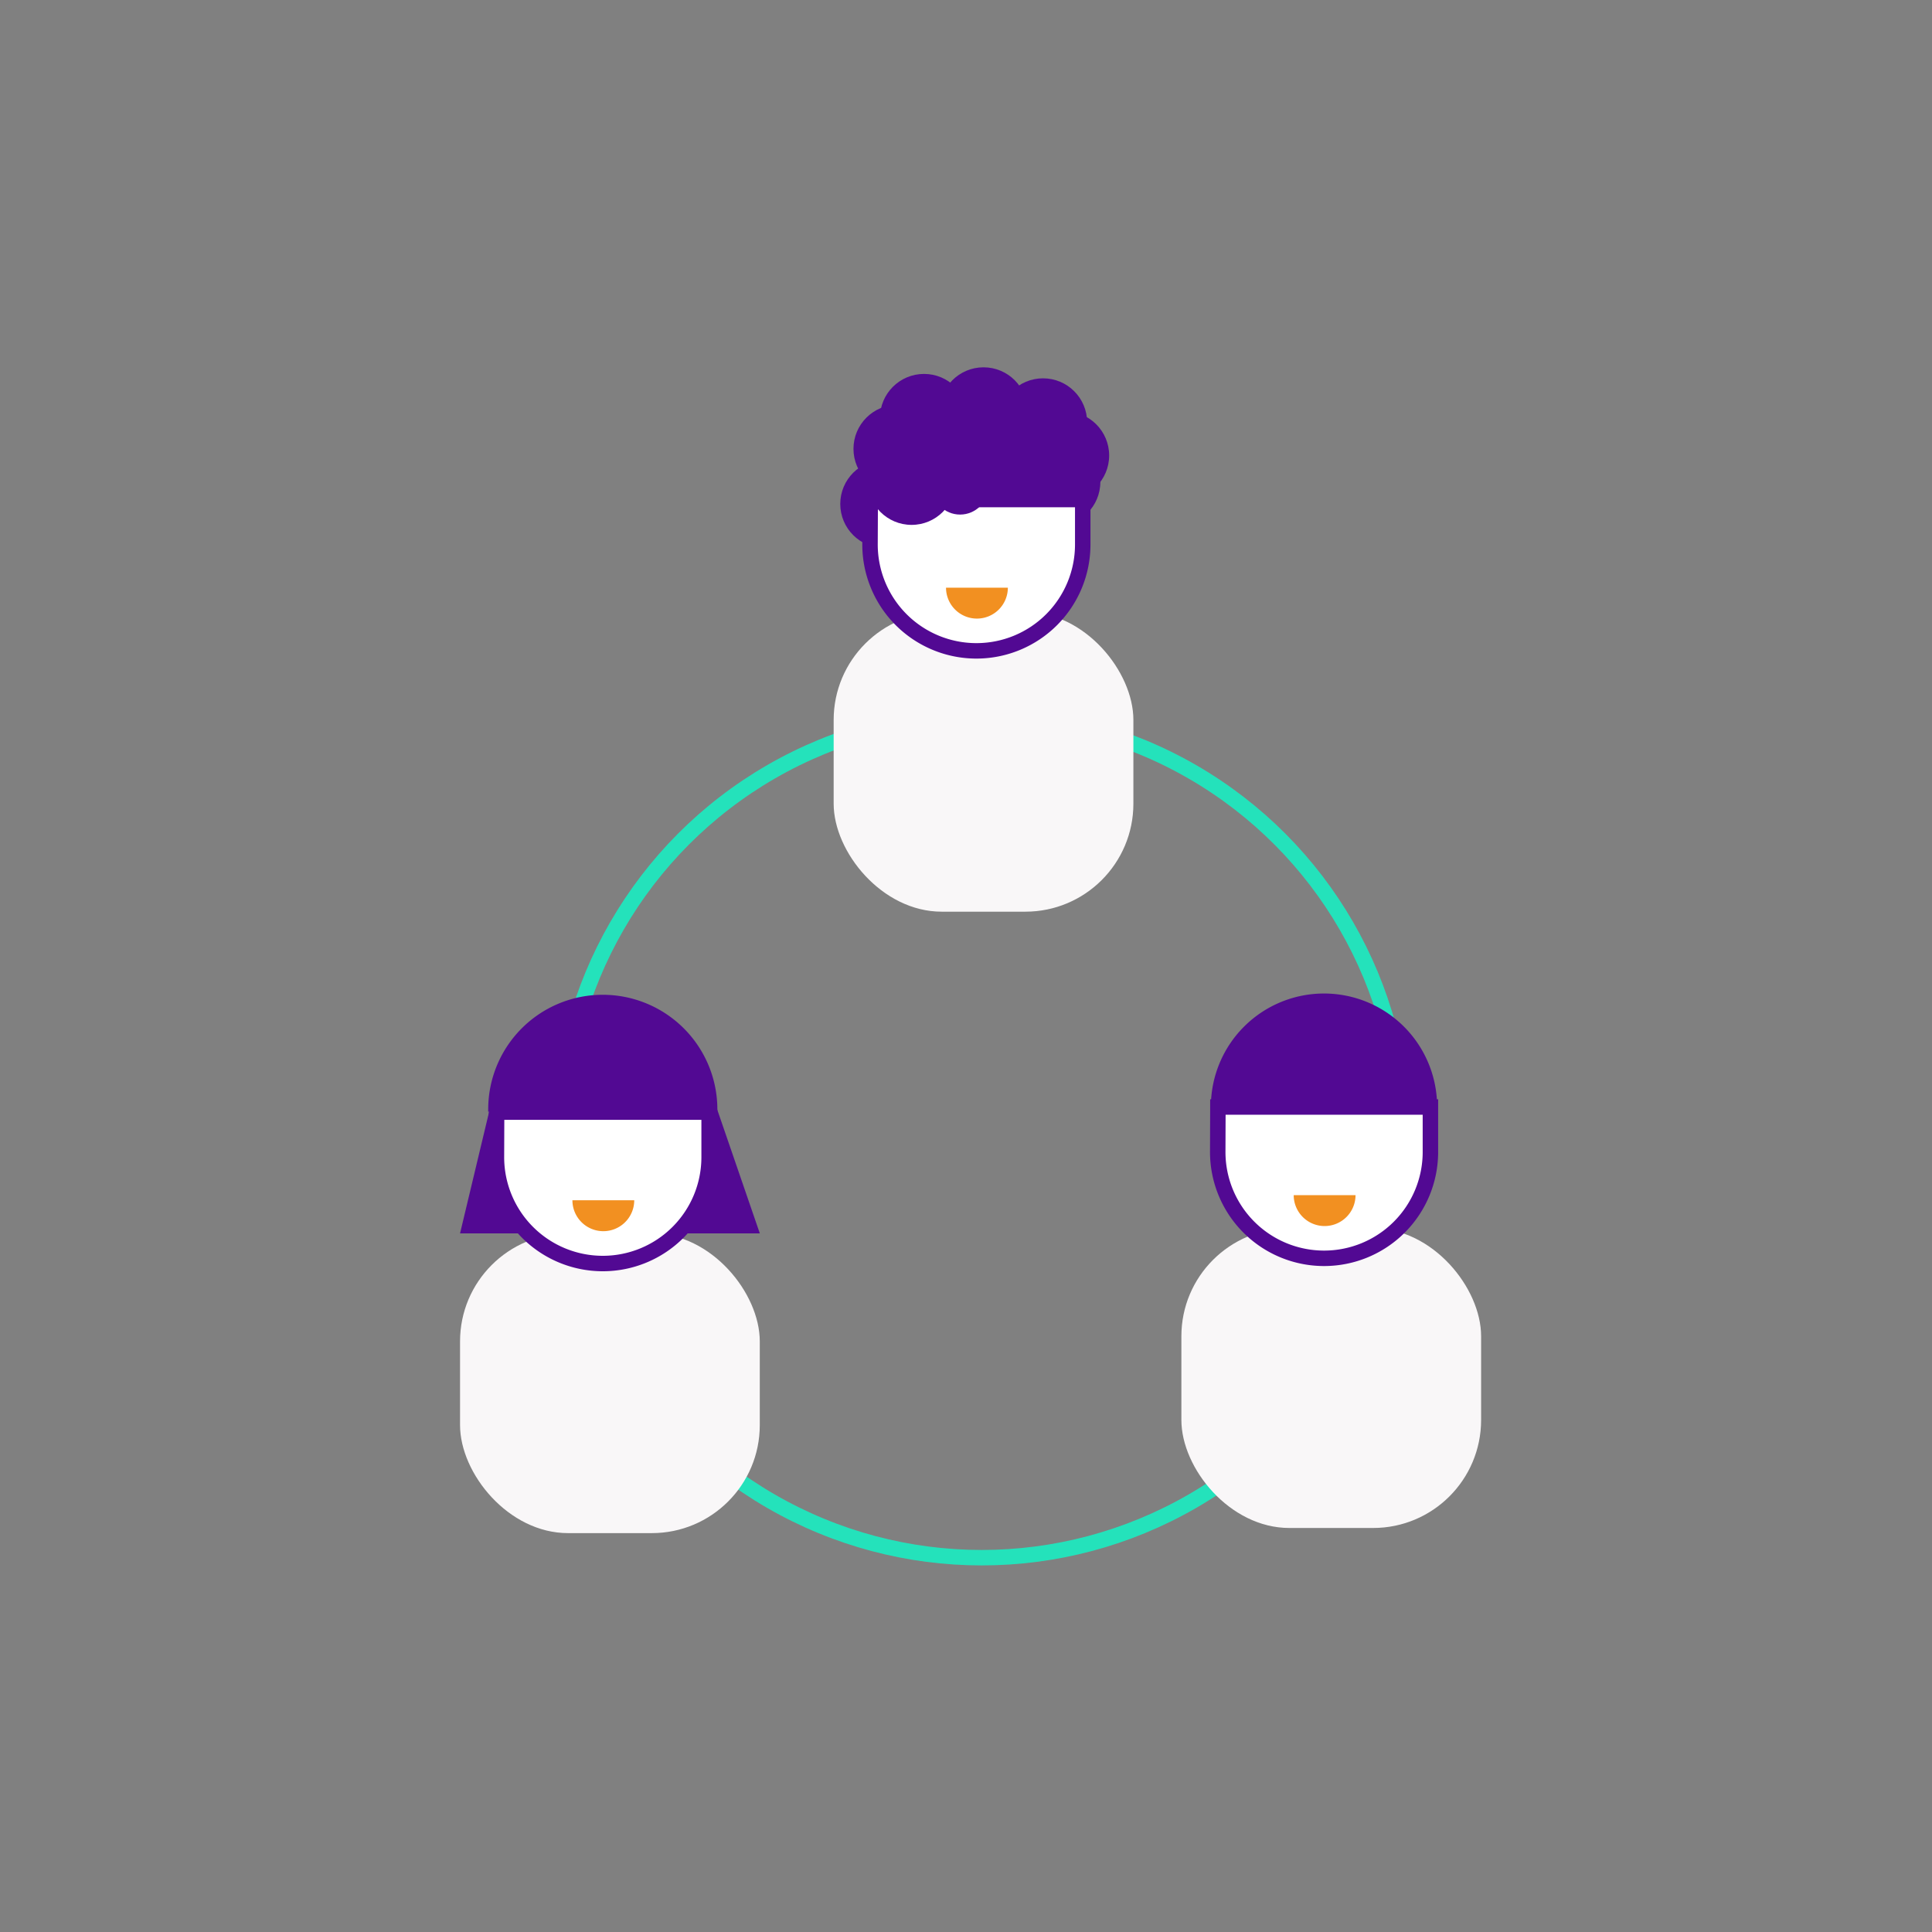 <svg viewBox="0 0 500 500" xmlns="http://www.w3.org/2000/svg"><rect x="0" y="0" width="500" height="500" fill="#808080" stroke="none"/><circle cx="254.06" cy="294.13" fill="none" r="109" stroke="#24e2bb" stroke-miterlimit="10" stroke-width="4"/><rect fill="#f9f7f8" height="77.57" rx="27.95" width="77.57" x="215.75" y="158.37"/><circle cx="228.87" cy="130.42" fill="#520993" r="11.41"/><circle cx="273.36" cy="124.72" fill="#520993" r="11.41"/><rect fill="#f9f7f8" height="77.57" rx="27.95" width="77.57" x="119.06" y="319.2"/><path d="m128.54 279.55-9.48 39.65h77.58l-13.64-39.65z" fill="#520993"/><path d="m156 258.45a28.64 28.64 0 0 0 -28.65 28.23h57.3a28.66 28.66 0 0 0 -28.65-28.23z" fill="#520993" stroke="#520993" stroke-miterlimit="10" stroke-width="2"/><path d="m128.48 299.46a27.52 27.52 0 0 0 27.52 27.54 27.52 27.52 0 0 0 27.52-27.52v-11.25c0-.13 0-.27 0-.41h-55v.41z" fill="#fff" stroke="#520993" stroke-miterlimit="10" stroke-width="4"/><path d="m156.14 318.63a8 8 0 0 0 8-8h-16a8 8 0 0 0 8 8z" fill="#f29021"/><path d="m252.69 100.48a28.66 28.66 0 0 0 -28.69 28.23h57.31a28.66 28.66 0 0 0 -28.62-28.23z" fill="#520993"/><path d="m225.16 140.92a27.53 27.53 0 0 0 27.53 27.52 27.52 27.52 0 0 0 27.52-27.52v-11.23c0-.13 0-.27 0-.41h-55v.41z" fill="#fff" stroke="#520993" stroke-miterlimit="10" stroke-width="4"/><path d="m252.83 160.09a8 8 0 0 0 8-8h-16a8 8 0 0 0 8 8z" fill="#f29021"/><g fill="#520993"><circle cx="232.29" cy="116.16" r="11.41"/><circle cx="239.14" cy="108.18" r="11.41"/><circle cx="254.54" cy="106.47" r="11.41"/><circle cx="269.94" cy="109.32" r="11.41"/><circle cx="275.64" cy="117.88" r="11.41"/><circle cx="235.92" cy="124.43" r="11.41"/><circle cx="248.47" cy="125.84" r="7.33"/></g><rect fill="#f9f7f8" height="77.57" rx="27.95" width="77.57" x="305.74" y="317.87"/><path d="m342.65 258.12a28.28 28.28 0 0 0 -28.27 27.88h56.54a28.28 28.28 0 0 0 -28.27-27.88z" fill="#520993" stroke="#520993" stroke-miterlimit="10" stroke-width="2"/><path d="m315.15 298.13a27.52 27.52 0 0 0 27.52 27.52 27.52 27.52 0 0 0 27.52-27.52v-11.23c0-.13 0-.27 0-.41h-55v.41z" fill="#fff" stroke="#520993" stroke-miterlimit="10" stroke-width="4"/><path d="m342.81 317.3a8 8 0 0 0 8-8h-16a8 8 0 0 0 8 8z" fill="#f29021"/></svg>